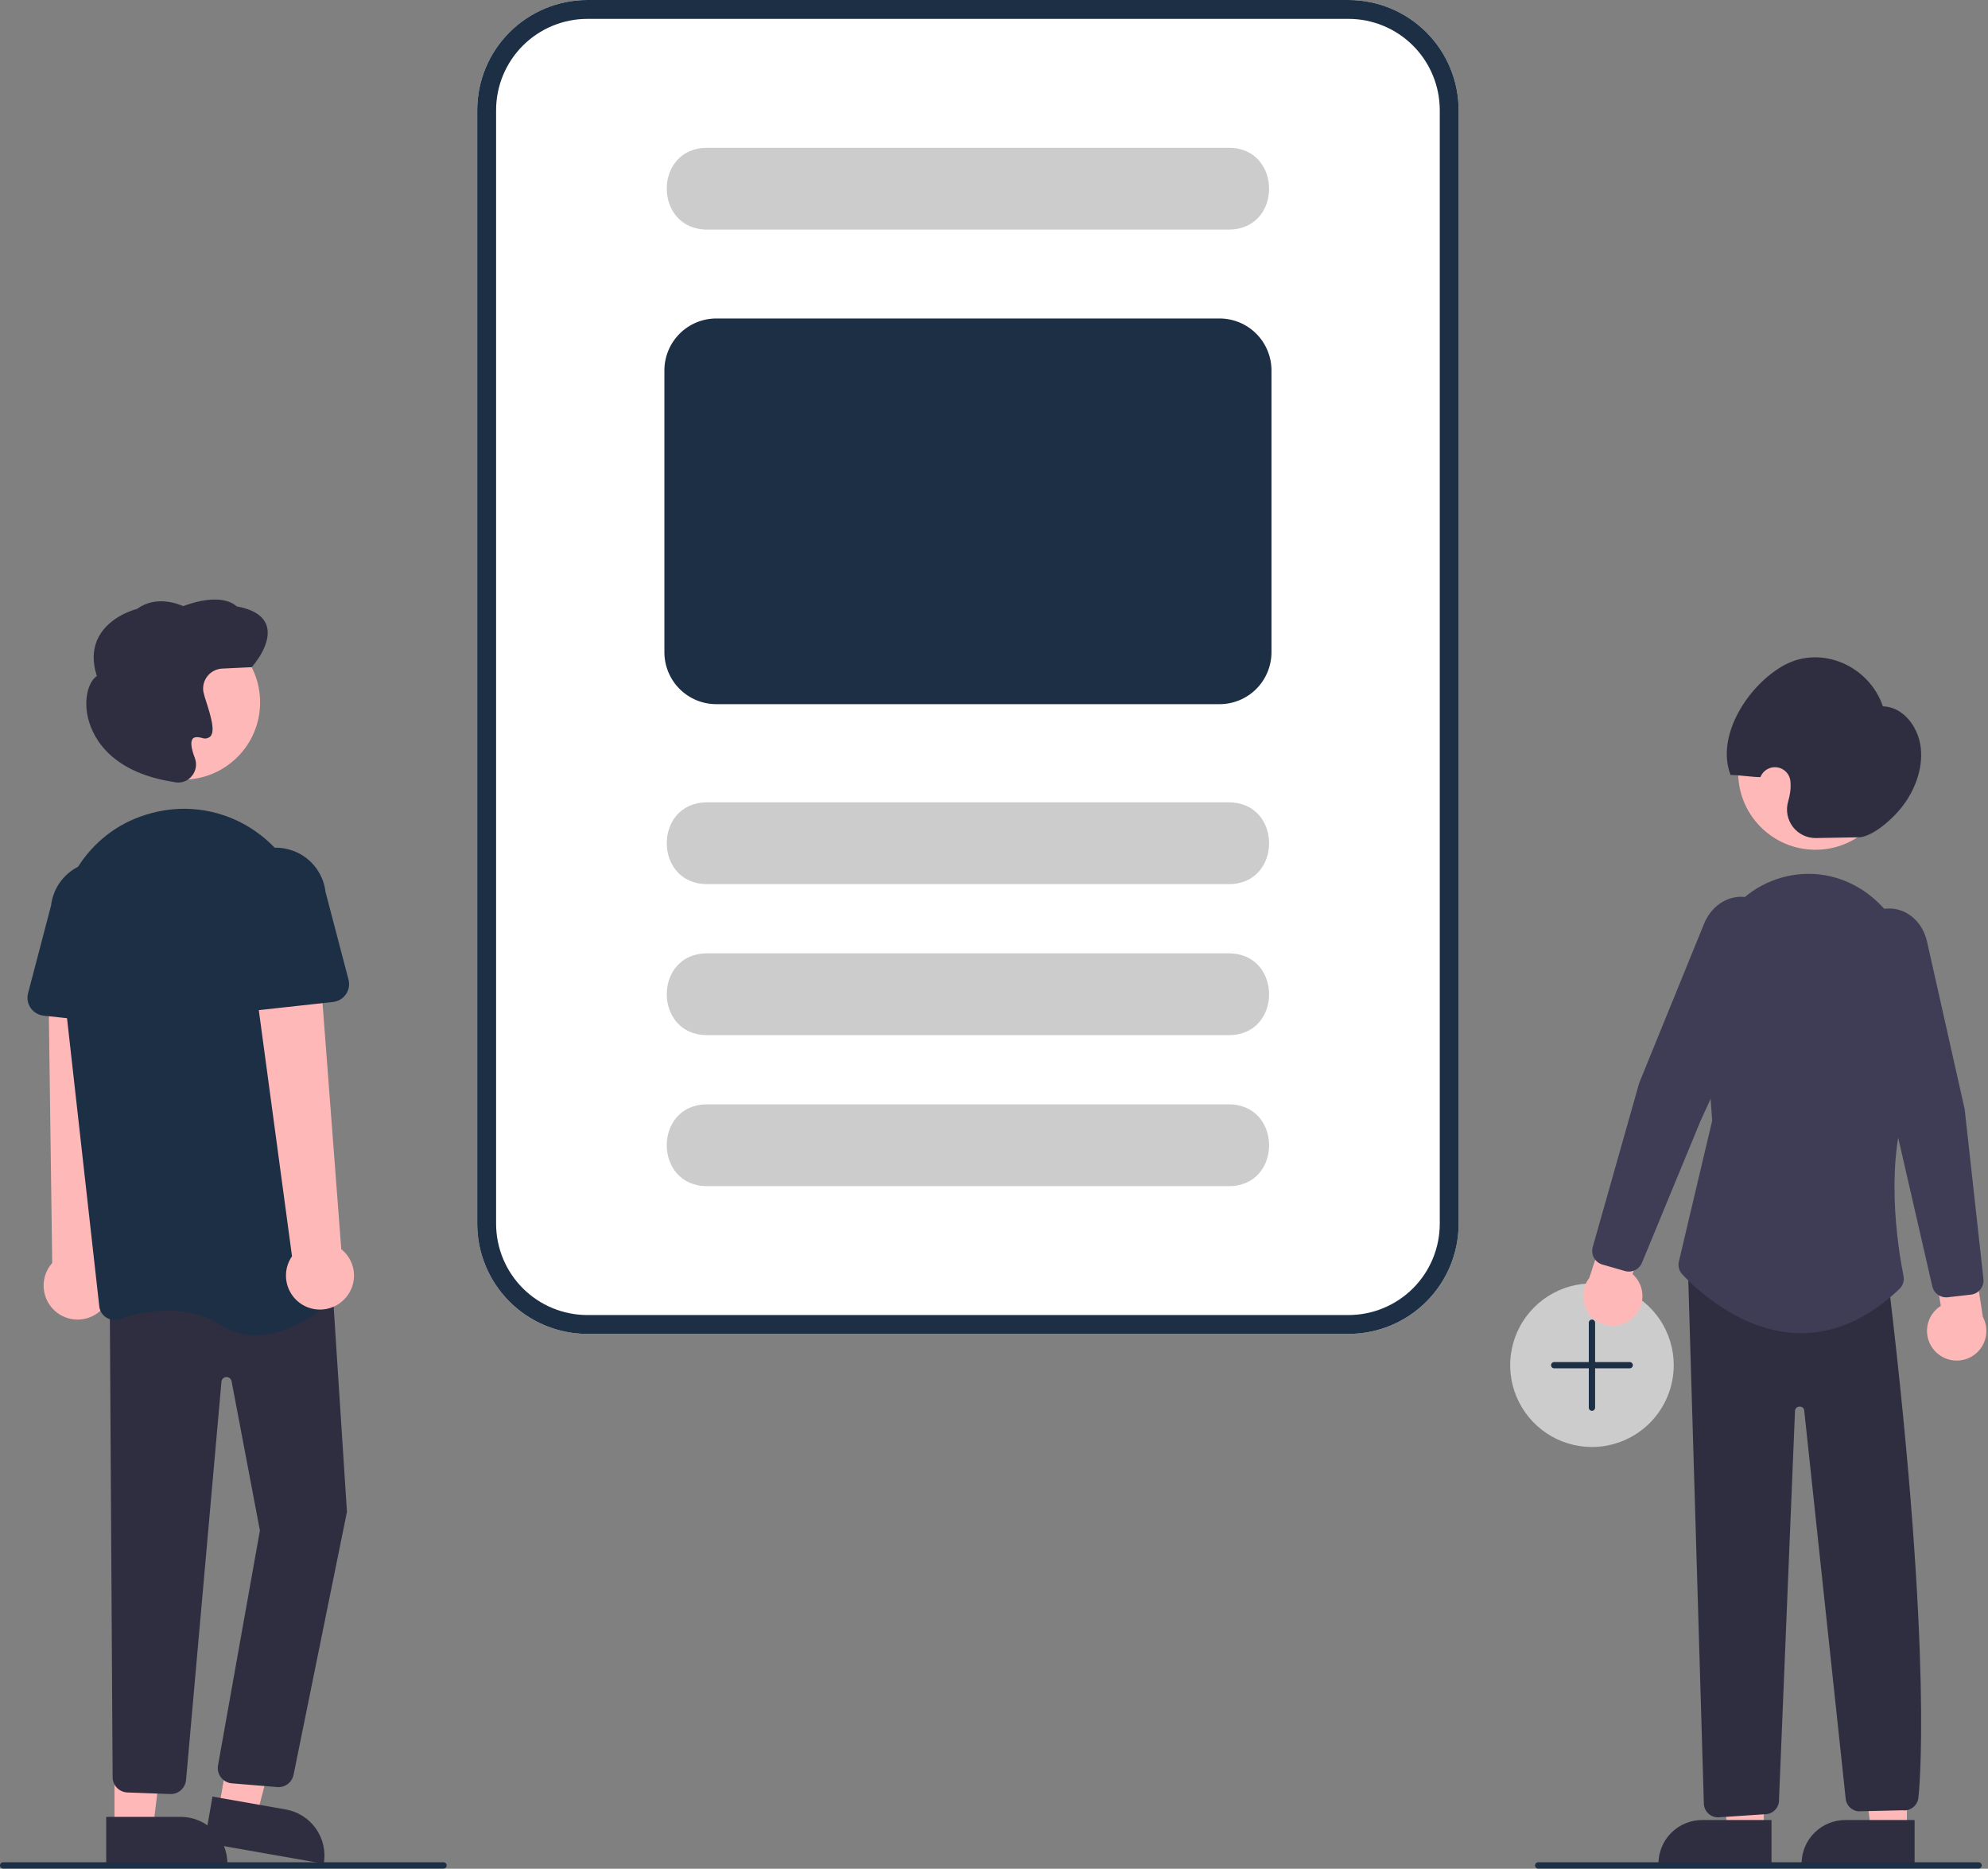 <svg width="632" height="594" viewBox="0 0 632 594" fill="none" xmlns="http://www.w3.org/2000/svg">
<rect x="0" y="0" width="632" height="594" fill="#808080" stroke="none"/>
<g clip-path="url(#clip0_112_2)">
<path d="M506.095 459.941C500.952 459.941 495.925 458.416 491.65 455.559C487.374 452.702 484.042 448.642 482.074 443.891C480.106 439.14 479.591 433.912 480.594 428.869C481.597 423.825 484.074 419.192 487.71 415.556C491.346 411.92 495.979 409.444 501.022 408.441C506.066 407.437 511.293 407.952 516.044 409.92C520.795 411.888 524.856 415.22 527.713 419.496C530.57 423.772 532.095 428.799 532.095 433.941C532.087 440.834 529.345 447.443 524.471 452.317C519.596 457.191 512.988 459.933 506.095 459.941Z" fill="#CCCCCC"/>
<path d="M518.094 432.941H507.094V420.441C507.094 420.176 506.989 419.921 506.802 419.734C506.614 419.546 506.36 419.441 506.094 419.441C505.829 419.441 505.575 419.546 505.387 419.734C505.2 419.921 505.094 420.176 505.094 420.441V432.941H494.094C493.829 432.941 493.575 433.046 493.387 433.234C493.2 433.421 493.094 433.676 493.094 433.941C493.094 434.206 493.2 434.46 493.387 434.648C493.575 434.836 493.829 434.941 494.094 434.941H505.094V447.441C505.094 447.706 505.2 447.96 505.387 448.148C505.575 448.336 505.829 448.441 506.094 448.441C506.36 448.441 506.614 448.336 506.802 448.148C506.989 447.96 507.094 447.706 507.094 447.441V434.941H518.094C518.36 434.941 518.614 434.836 518.802 434.648C518.989 434.46 519.094 434.206 519.094 433.941C519.094 433.676 518.989 433.421 518.802 433.234C518.614 433.046 518.36 432.941 518.094 432.941Z" fill="#1D2F45"/>
<path d="M606.22 581.779L594.788 581.778L589.352 537.682L606.224 537.683L606.22 581.779Z" fill="#FFB8B8"/>
<path d="M586.622 578.511H608.67V592.393H572.74C572.74 590.57 573.099 588.765 573.797 587.081C574.494 585.396 575.517 583.866 576.806 582.577C578.095 581.288 579.625 580.265 581.31 579.568C582.994 578.87 584.799 578.511 586.622 578.511Z" fill="#2F2E41"/>
<path d="M560.72 581.779L549.288 581.778L543.852 537.682L560.724 537.683L560.72 581.779Z" fill="#FFB8B8"/>
<path d="M541.122 578.511H563.17V592.393H527.24C527.24 590.57 527.599 588.765 528.297 587.081C528.994 585.396 530.017 583.866 531.306 582.577C532.595 581.288 534.125 580.265 535.81 579.568C537.494 578.87 539.299 578.511 541.122 578.511Z" fill="#2F2E41"/>
<path d="M615.027 429.328C614.107 428.312 613.421 427.107 613.017 425.797C612.613 424.487 612.502 423.104 612.69 421.746C612.878 420.388 613.362 419.088 614.107 417.938C614.853 416.787 615.841 415.814 617.003 415.086L613.462 393.953L625.78 388.669L630.361 418.584C631.454 420.617 631.762 422.98 631.229 425.225C630.695 427.471 629.357 429.443 627.467 430.767C625.576 432.092 623.266 432.677 620.973 432.411C618.681 432.146 616.565 431.049 615.027 429.328Z" fill="#FFB8B8"/>
<path d="M518.589 419.343C519.664 418.492 520.54 417.417 521.155 416.191C521.769 414.966 522.108 413.621 522.146 412.251C522.185 410.88 521.922 409.518 521.377 408.26C520.833 407.002 520.019 405.879 518.993 404.97L525.976 384.712L514.701 377.465L505.24 406.212C503.827 408.037 503.132 410.316 503.287 412.619C503.443 414.922 504.437 417.088 506.082 418.706C507.728 420.325 509.91 421.284 512.215 421.401C514.52 421.518 516.788 420.786 518.589 419.343Z" fill="#FFB8B8"/>
<path d="M577.139 270.103C590.704 270.103 601.7 259.107 601.7 245.542C601.7 231.978 590.704 220.981 577.139 220.981C563.575 220.981 552.578 231.978 552.578 245.542C552.578 259.107 563.575 270.103 577.139 270.103Z" fill="#FFB8B8"/>
<path d="M517.83 404.187C517.408 404.187 516.989 404.127 516.584 404.01L509.426 401.955C508.282 401.625 507.316 400.856 506.738 399.816C506.159 398.776 506.016 397.55 506.338 396.404L521.112 344.242L541.714 293.667C543.762 288.639 548.042 285.342 552.884 285.062C555.095 284.954 557.29 285.489 559.203 286.603C561.116 287.717 562.665 289.362 563.662 291.339C564.77 293.454 565.378 295.795 565.44 298.182C565.502 300.57 565.016 302.939 564.019 305.109L540.602 356.32L521.985 401.403C521.646 402.226 521.07 402.93 520.33 403.426C519.59 403.921 518.72 404.186 517.83 404.187Z" fill="#3F3D56"/>
<path d="M590.999 266.14L577.353 266.382C575.931 266.41 574.523 266.104 573.242 265.488C571.961 264.872 570.842 263.963 569.976 262.835C569.111 261.707 568.522 260.392 568.258 258.995C567.994 257.598 568.062 256.158 568.457 254.792C568.749 253.806 568.968 252.799 569.113 251.78C569.266 250.669 569.296 249.544 569.202 248.426C569.116 247.307 568.652 246.25 567.886 245.43C567.12 244.609 566.098 244.073 564.987 243.909C563.877 243.745 562.743 243.964 561.773 244.529C560.803 245.093 560.054 245.971 559.648 247.018C557.353 247.051 552.465 246.302 550.17 246.335C545.298 233.845 555.915 217.502 567.344 211.363C578.995 205.105 594.119 211.472 598.585 224.515C604.784 224.626 609.82 230.74 610.619 237.621C611.418 244.503 608.586 251.689 604.256 256.963C599.925 262.237 594.238 266.082 590.999 266.14Z" fill="#2F2E41"/>
<path d="M546.141 577.662C545.036 577.656 543.971 577.244 543.148 576.505C542.326 575.766 541.804 574.751 541.68 573.652L536.616 403.417L600.404 407.957L600.453 408.367C614.868 529.03 609.94 570.799 609.889 571.207C609.853 571.824 609.691 572.428 609.412 572.979C609.133 573.531 608.743 574.02 608.267 574.414C607.79 574.808 607.238 575.1 606.644 575.272C606.049 575.443 605.426 575.49 604.813 575.409L590.717 575.747C589.648 575.626 588.658 575.127 587.926 574.339C587.194 573.55 586.769 572.526 586.728 571.451L573.556 448.152C573.475 447.831 573.283 447.55 573.015 447.357C572.747 447.164 572.42 447.071 572.09 447.095C571.751 447.094 571.422 447.211 571.159 447.426C570.897 447.641 570.717 447.94 570.651 448.273L565.562 571.976C565.616 573.125 565.227 574.25 564.475 575.119C563.723 575.988 562.665 576.535 561.521 576.647L546.589 577.639C546.44 577.654 546.291 577.662 546.141 577.662Z" fill="#2F2E41"/>
<path d="M572.61 423.757C572.228 423.757 571.847 423.752 571.465 423.74C553.123 423.188 538.773 409.311 534.812 405.07C534.308 404.53 533.945 403.873 533.756 403.158C533.568 402.443 533.559 401.692 533.731 400.973L544.312 356.209L541.505 317.292C541.064 311.891 541.772 306.458 543.583 301.35C545.394 296.242 548.266 291.576 552.011 287.659C555.131 284.363 558.923 281.776 563.131 280.074C567.338 278.371 571.863 277.594 576.397 277.793C594.252 278.645 608.338 294.605 608.466 314.126C608.663 344.36 607.773 346.438 607.481 347.12C598.57 367.917 603.437 397.109 605.14 405.562C605.293 406.316 605.25 407.096 605.016 407.829C604.782 408.562 604.364 409.223 603.803 409.749C594.003 419.048 583.513 423.757 572.61 423.757Z" fill="#3F3D56"/>
<path d="M618.675 412.379C617.657 412.378 616.669 412.032 615.874 411.397C615.078 410.762 614.521 409.877 614.294 408.884L603.377 361.327L588.747 306.97C588.122 304.665 588.034 302.248 588.489 299.903C588.945 297.559 589.932 295.351 591.374 293.447C592.685 291.664 594.484 290.298 596.554 289.515C598.625 288.733 600.878 288.567 603.041 289.037C607.769 290.113 611.446 294.072 612.636 299.37L624.59 352.599L630.553 406.54C630.681 407.723 630.337 408.908 629.594 409.838C628.852 410.769 627.772 411.367 626.59 411.505L619.19 412.349C619.019 412.369 618.847 412.379 618.675 412.379Z" fill="#3F3D56"/>
<path d="M30.832 417.507C32.127 416.619 33.212 415.458 34.01 414.105C34.808 412.753 35.3 411.242 35.451 409.678C35.602 408.115 35.408 406.538 34.883 405.057C34.358 403.577 33.515 402.23 32.414 401.111L36.581 308.093L15.365 310.474L16.598 401.459C14.84 403.434 13.868 405.986 13.866 408.63C13.864 411.274 14.832 413.827 16.587 415.805C18.341 417.783 20.76 419.049 23.386 419.363C26.011 419.677 28.661 419.016 30.832 417.507Z" fill="#FFB8B8"/>
<path d="M69.534 574.966L81.609 577.089L93.543 531.525L77.722 528.392L69.534 574.966Z" fill="#FFB8B8"/>
<path d="M102.925 592.395L64.976 585.723L67.553 571.061L90.84 575.155C92.766 575.493 94.606 576.208 96.255 577.257C97.904 578.307 99.331 579.671 100.453 581.272C101.575 582.873 102.371 584.679 102.795 586.587C103.219 588.496 103.263 590.469 102.925 592.395Z" fill="#2F2E41"/>
<path d="M36.392 581.01H48.652L54.484 533.722L36.39 533.723L36.392 581.01Z" fill="#FFB8B8"/>
<path d="M72.296 592.393L33.766 592.395L33.765 577.508L57.409 577.507C61.357 577.506 65.144 579.075 67.936 581.866C70.728 584.658 72.296 588.445 72.296 592.393Z" fill="#2F2E41"/>
<path d="M88.545 568.061C88.354 568.061 88.162 568.05 87.972 568.027L73.542 566.839C72.885 566.762 72.251 566.552 71.678 566.222C71.104 565.892 70.604 565.449 70.207 564.92C69.811 564.39 69.525 563.786 69.37 563.143C69.213 562.5 69.19 561.832 69.3 561.18L82.625 486.499L73.621 439.025C73.548 438.639 73.337 438.293 73.029 438.05C72.72 437.808 72.334 437.685 71.942 437.704C71.55 437.724 71.178 437.884 70.895 438.156C70.612 438.429 70.437 438.794 70.402 439.185L59.146 565.813C59.023 567.083 58.41 568.256 57.438 569.084C56.466 569.912 55.211 570.33 53.937 570.25L40.342 569.743C39.151 569.659 38.031 569.141 37.196 568.288C36.36 567.435 35.865 566.305 35.806 565.112L34.892 413.345L105.373 404.535L110.296 480.576L110.277 480.656L93.286 564.331C93.027 565.394 92.419 566.339 91.56 567.015C90.7 567.691 89.639 568.059 88.545 568.061Z" fill="#2F2E41"/>
<path d="M58.129 247.816C71.694 247.816 82.69 236.82 82.69 223.255C82.69 209.69 71.694 198.694 58.129 198.694C44.565 198.694 33.568 209.69 33.568 223.255C33.568 236.82 44.565 247.816 58.129 247.816Z" fill="#FFB8B8"/>
<path d="M81.272 424.437C77.43 424.46 73.663 423.382 70.415 421.332C58.517 413.896 45.004 416.851 38.008 419.275C37.314 419.518 36.573 419.601 35.843 419.517C35.112 419.434 34.409 419.187 33.787 418.794C33.173 418.408 32.653 417.888 32.268 417.273C31.883 416.658 31.642 415.964 31.563 415.242L18.84 301.617C16.708 282.579 28.176 264.68 46.108 259.057C46.782 258.846 47.467 258.645 48.163 258.456C53.743 256.943 59.587 256.671 65.284 257.66C70.981 258.648 76.391 260.873 81.135 264.178C85.968 267.519 90.009 271.879 92.975 276.95C95.941 282.022 97.759 287.682 98.302 293.531L109.013 407.918C109.085 408.659 108.986 409.406 108.721 410.102C108.456 410.797 108.033 411.421 107.485 411.925C103.731 415.399 92.834 424.436 81.272 424.437Z" fill="#1D2F45"/>
<path d="M42.531 325.983L13.827 322.827C13.011 322.737 12.223 322.472 11.518 322.051C10.812 321.629 10.207 321.06 9.741 320.383C9.275 319.706 8.961 318.937 8.82 318.127C8.679 317.318 8.713 316.488 8.922 315.693L16.228 287.847C16.711 283.671 18.83 279.857 22.121 277.241C25.412 274.626 29.606 273.422 33.783 273.893C37.96 274.365 41.78 276.474 44.404 279.757C47.029 283.041 48.244 287.231 47.784 291.41L48.869 320.085C48.9 320.906 48.753 321.724 48.439 322.484C48.125 323.243 47.652 323.926 47.05 324.485C46.449 325.045 45.733 325.468 44.954 325.727C44.174 325.985 43.347 326.073 42.531 325.983Z" fill="#1D2F45"/>
<path d="M108.898 413.524C110.077 412.487 111.014 411.203 111.643 409.764C112.272 408.325 112.578 406.766 112.539 405.196C112.501 403.626 112.118 402.083 111.419 400.677C110.72 399.271 109.721 398.035 108.492 397.057L101.419 304.214L80.631 308.894L92.834 399.308C91.327 401.481 90.669 404.131 90.986 406.756C91.303 409.381 92.571 411.799 94.551 413.551C96.531 415.304 99.085 416.269 101.73 416.264C104.374 416.259 106.924 415.284 108.898 413.524Z" fill="#FFB8B8"/>
<path d="M72.661 320.146C72.059 319.587 71.585 318.904 71.271 318.145C70.957 317.386 70.811 316.568 70.842 315.747L71.927 287.071C71.466 282.893 72.682 278.702 75.307 275.419C77.931 272.135 81.751 270.026 85.928 269.555C90.105 269.083 94.299 270.287 97.59 272.903C100.881 275.518 103 279.332 103.483 283.508L110.789 311.354C110.998 312.149 111.032 312.979 110.891 313.789C110.75 314.598 110.435 315.368 109.97 316.045C109.504 316.722 108.898 317.29 108.193 317.712C107.488 318.134 106.7 318.398 105.884 318.488L77.18 321.644C76.364 321.734 75.537 321.647 74.757 321.389C73.977 321.13 73.262 320.707 72.661 320.146Z" fill="#1D2F45"/>
<path d="M56.668 248.741C56.232 248.741 55.797 248.69 55.372 248.59L55.247 248.56C33.652 245.256 28.88 232.748 27.833 227.525C26.748 222.116 27.983 216.896 30.773 214.869C29.252 210.066 29.496 205.808 31.5 202.207C34.995 195.927 42.581 193.803 43.599 193.543C49.657 189.074 56.905 192.057 58.224 192.662C69.942 188.327 74.421 191.936 75.231 192.741C80.47 193.682 83.662 195.706 84.722 198.757C86.713 204.488 80.417 211.617 80.148 211.918L80.008 212.073L70.628 212.52C69.738 212.563 68.867 212.792 68.071 213.193C67.275 213.594 66.573 214.157 66.009 214.847C65.445 215.537 65.032 216.338 64.797 217.197C64.563 218.057 64.512 218.956 64.647 219.837C64.901 220.974 65.222 222.094 65.608 223.193C67.21 228.199 68.41 232.476 66.862 234.102C66.511 234.416 66.079 234.626 65.614 234.706C65.15 234.787 64.673 234.735 64.236 234.557C62.77 234.165 61.774 234.247 61.278 234.802C60.508 235.661 60.743 237.836 61.94 240.927C62.316 241.904 62.417 242.966 62.232 243.996C62.048 245.027 61.585 245.988 60.894 246.774C60.374 247.388 59.727 247.882 58.997 248.221C58.267 248.561 57.473 248.738 56.668 248.741Z" fill="#2F2E41"/>
<path d="M141 593.941H1C0.735 593.941 0.48 593.836 0.293 593.648C0.105 593.46 0 593.206 0 592.941C0 592.676 0.105 592.421 0.293 592.234C0.48 592.046 0.735 591.941 1 591.941H141C141.265 591.941 141.52 592.046 141.707 592.234C141.895 592.421 142 592.676 142 592.941C142 593.206 141.895 593.46 141.707 593.648C141.52 593.836 141.265 593.941 141 593.941Z" fill="#1D2F45"/>
<path d="M629 593.941H489C488.735 593.941 488.48 593.836 488.293 593.648C488.105 593.46 488 593.206 488 592.941C488 592.676 488.105 592.421 488.293 592.234C488.48 592.046 488.735 591.941 489 591.941H629C629.265 591.941 629.52 592.046 629.707 592.234C629.895 592.421 630 592.676 630 592.941C630 593.206 629.895 593.46 629.707 593.648C629.52 593.836 629.265 593.941 629 593.941Z" fill="#1D2F45"/>
<path d="M428.713 424H186.713C177.433 423.989 168.537 420.299 161.976 413.737C155.414 407.176 151.723 398.279 151.713 389V35C151.723 25.721 155.414 16.824 161.976 10.263C168.537 3.701 177.433 0.011 186.713 0H428.713C437.992 0.011 446.888 3.701 453.45 10.263C460.011 16.824 463.702 25.721 463.713 35V389C463.702 398.279 460.011 407.176 453.45 413.737C446.888 420.299 437.992 423.989 428.713 424Z" fill="white"/>
<path d="M390.713 281.03H224.713C207.756 280.948 207.685 255.118 224.714 255.03L390.713 255.03C407.658 255.109 407.75 280.941 390.713 281.03Z" fill="#CCCCCC"/>
<path d="M390.713 72.971H224.713C207.756 72.889 207.685 47.059 224.714 46.971L390.713 46.971C407.658 47.05 407.75 72.882 390.713 72.971Z" fill="#CCCCCC"/>
<path d="M390.713 329.03H224.713C207.756 328.948 207.685 303.118 224.714 303.03L390.713 303.03C407.658 303.109 407.75 328.941 390.713 329.03Z" fill="#CCCCCC"/>
<path d="M390.713 377.03H224.713C207.756 376.948 207.685 351.118 224.714 351.03L390.713 351.03C407.658 351.109 407.75 376.941 390.713 377.03Z" fill="#CCCCCC"/>
<path d="M387.713 223.829H227.713C223.338 223.824 219.144 222.084 216.051 218.991C212.958 215.898 211.218 211.704 211.213 207.329V117.73C211.218 113.355 212.958 109.161 216.051 106.068C219.144 102.975 223.338 101.235 227.713 101.23H387.713C392.087 101.235 396.281 102.975 399.374 106.068C402.468 109.161 404.208 113.355 404.213 117.73V207.329C404.208 211.704 402.468 215.898 399.374 218.991C396.281 222.084 392.087 223.824 387.713 223.829Z" fill="#1D2F45"/>
<path d="M428.713 424H186.713C177.433 423.989 168.537 420.299 161.976 413.737C155.414 407.176 151.723 398.279 151.713 389V35C151.723 25.721 155.414 16.824 161.976 10.263C168.537 3.701 177.433 0.011 186.713 0H428.713C437.992 0.011 446.888 3.701 453.45 10.263C460.011 16.824 463.702 25.721 463.713 35V389C463.702 398.279 460.011 407.176 453.45 413.737C446.888 420.299 437.992 423.989 428.713 424ZM186.713 6C179.024 6.009 171.653 9.067 166.216 14.504C160.779 19.94 157.721 27.311 157.713 35V389C157.721 396.689 160.779 404.06 166.216 409.497C171.653 414.933 179.024 417.991 186.713 418H428.713C436.401 417.991 443.772 414.933 449.209 409.497C454.646 404.06 457.704 396.689 457.713 389V35C457.704 27.311 454.646 19.94 449.209 14.504C443.772 9.067 436.401 6.009 428.713 6H186.713Z" fill="#1D2F45"/>
</g>
<defs>
<clipPath id="clip0_112_2">
<rect width="631.483" height="593.941" fill="white"/>
</clipPath>
</defs>
</svg>
